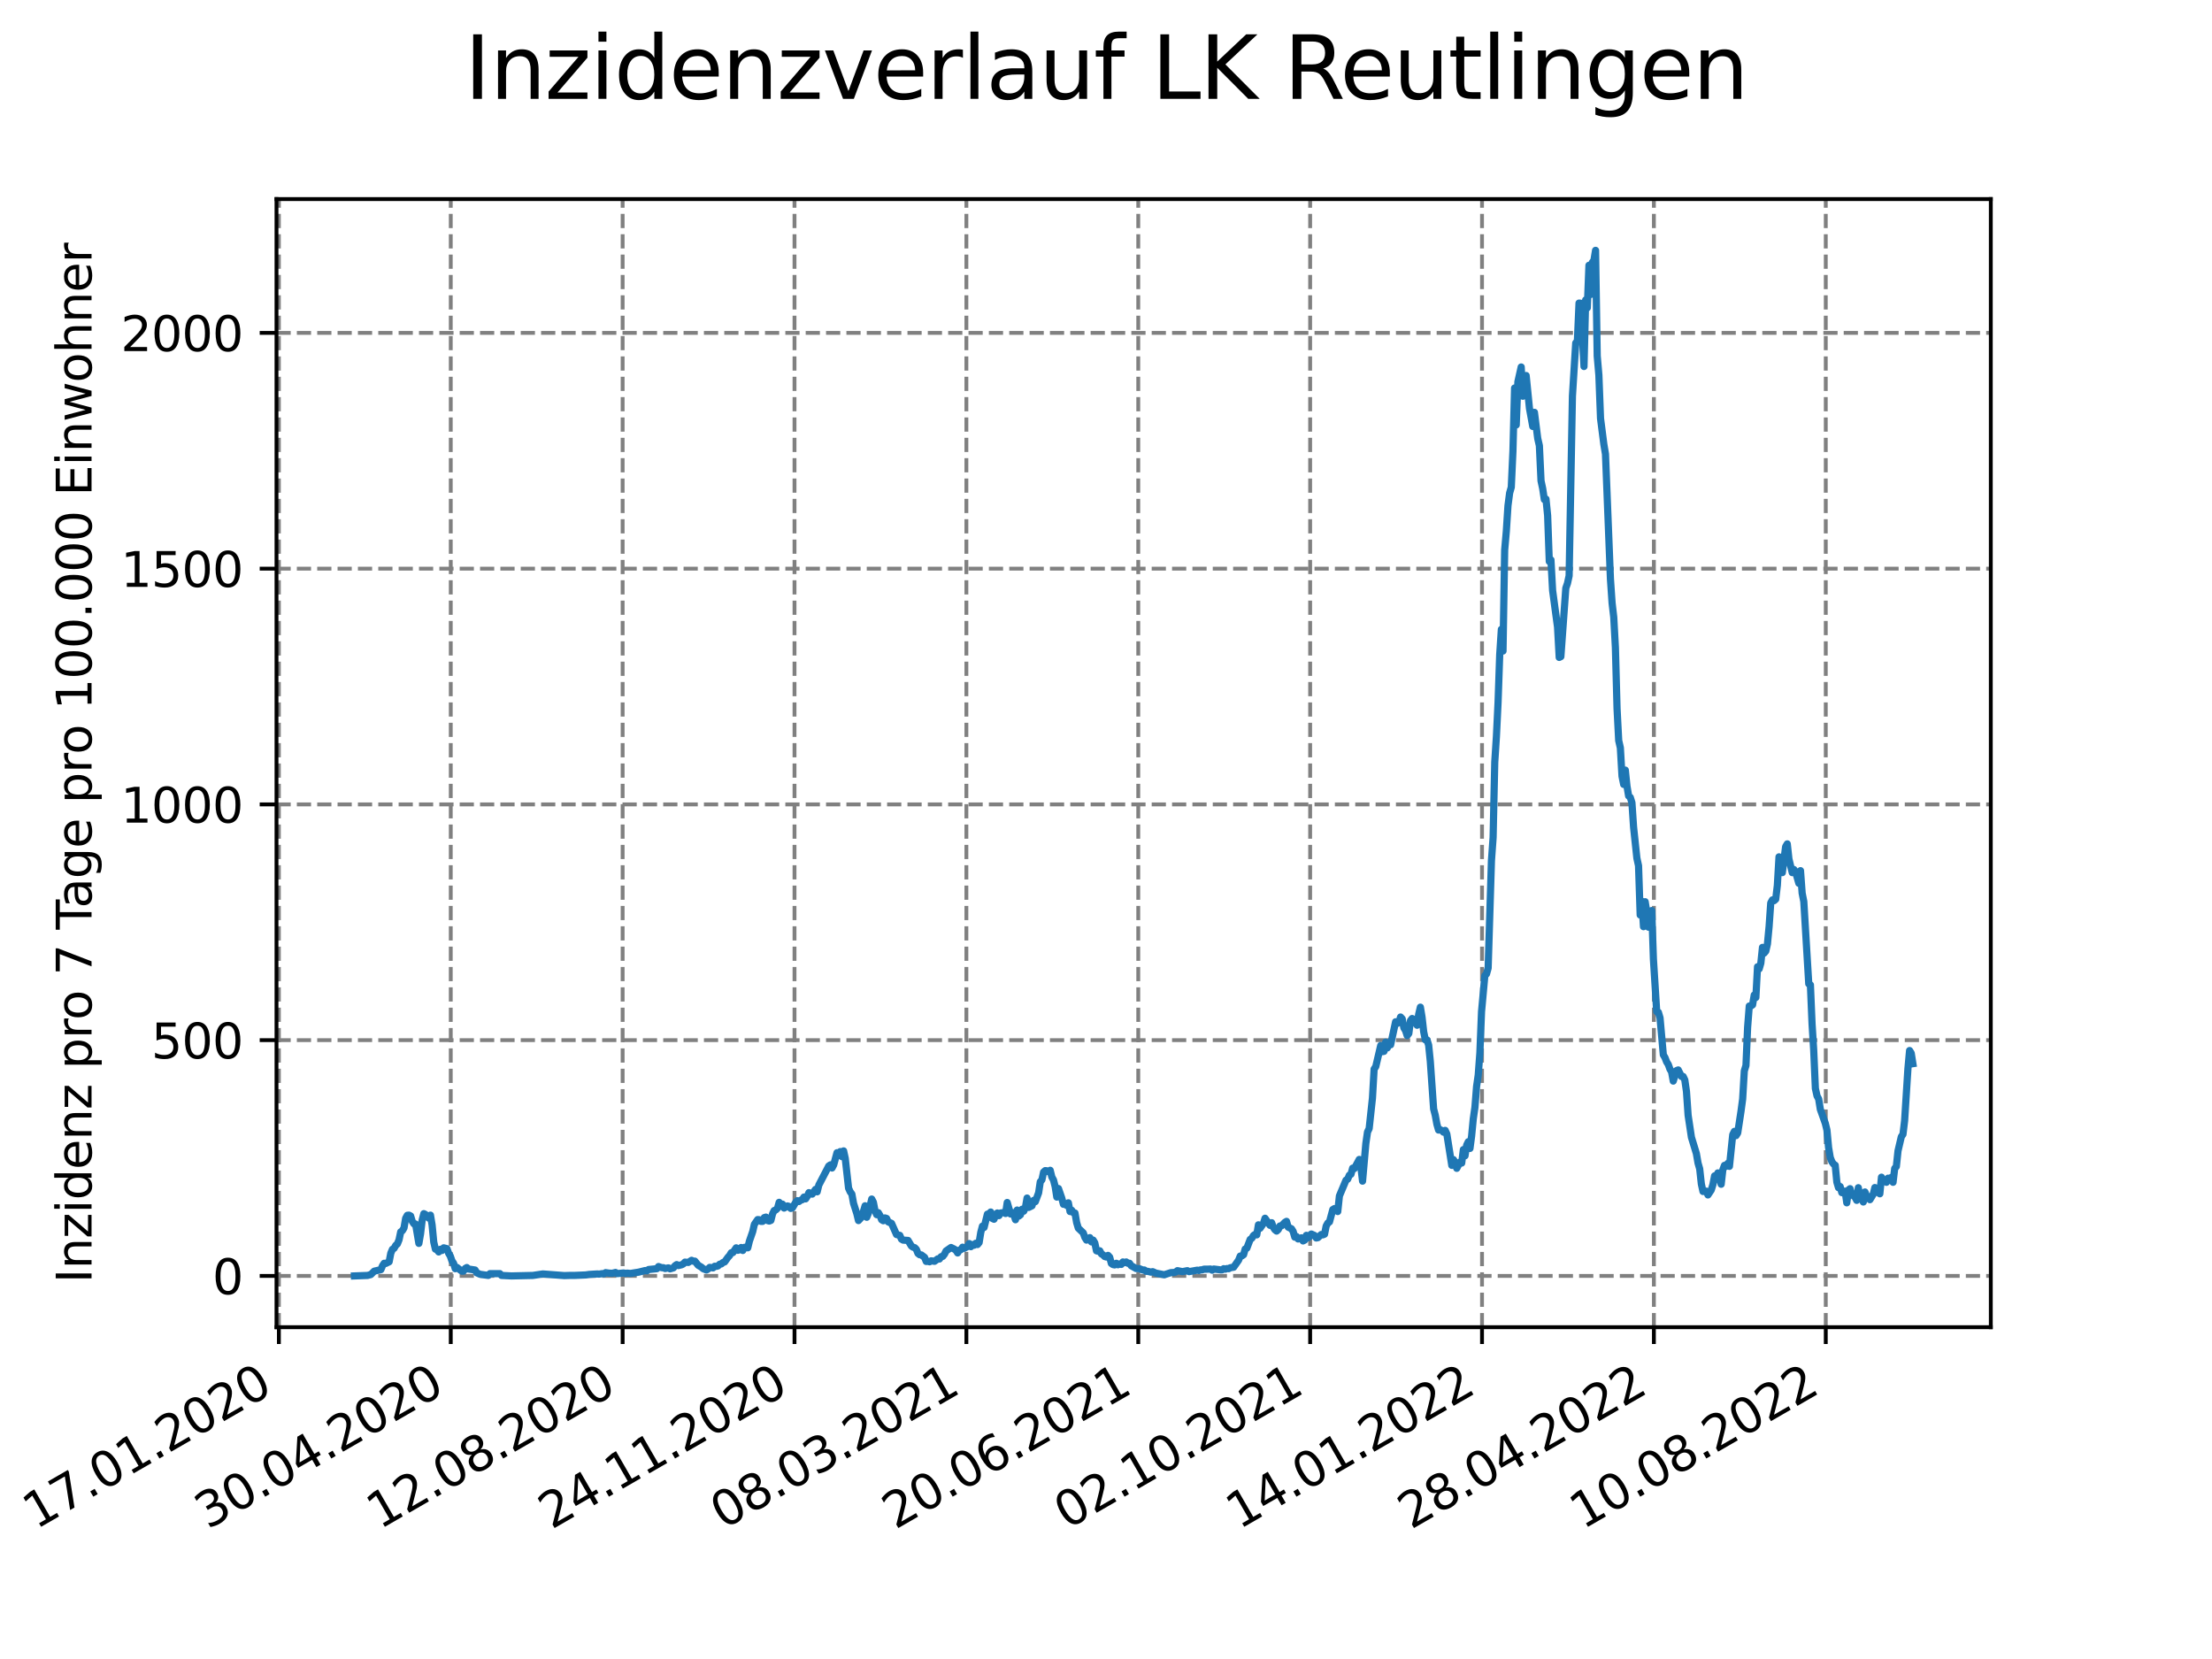 <?xml version="1.0" encoding="utf-8" standalone="no"?>
<!DOCTYPE svg PUBLIC "-//W3C//DTD SVG 1.1//EN"
  "http://www.w3.org/Graphics/SVG/1.1/DTD/svg11.dtd">
<svg xmlns:xlink="http://www.w3.org/1999/xlink" width="460.8pt" height="345.6pt" viewBox="0 0 460.8 345.6" xmlns="http://www.w3.org/2000/svg" version="1.1">
 <defs>
  <style type="text/css">*{stroke-linejoin: round; stroke-linecap: butt}</style>
 </defs>
 <g id="figure_1">
  <g id="patch_1">
   <path d="M 0 345.6 
L 460.8 345.6 
L 460.8 0 
L 0 0 
z
" style="fill: #ffffff"/>
  </g>
  <g id="axes_1">
   <g id="patch_2">
    <path d="M 57.6 276.48 
L 414.72 276.48 
L 414.72 41.472 
L 57.6 41.472 
z
" style="fill: #ffffff"/>
   </g>
   <g id="matplotlib.axis_1">
    <g id="xtick_1">
     <g id="line2d_1">
      <path d="M 58.096 276.48 
L 58.096 41.472 
" clip-path="url(#pdcfe1efdd1)" style="fill: none; stroke-dasharray: 2.96,1.28; stroke-dashoffset: 0; stroke: #808080; stroke-width: 0.8"/>
     </g>
     <g id="line2d_2">
      <defs>
       <path id="md486089ce0" d="M 0 0 
L 0 3.5 
" style="stroke: #000000; stroke-width: 0.8"/>
      </defs>
      <g>
       <use xlink:href="#md486089ce0" x="58.096" y="276.48" style="stroke: #000000; stroke-width: 0.8"/>
      </g>
     </g>
     <g id="text_1">
      <!-- 17.01.2020 -->
      <g transform="translate(7.471 318.689) rotate(-30) scale(0.1 -0.1)">
       <defs>
        <path id="DejaVuSans-31" d="M 794 531 
L 1825 531 
L 1825 4091 
L 703 3866 
L 703 4441 
L 1819 4666 
L 2450 4666 
L 2450 531 
L 3481 531 
L 3481 0 
L 794 0 
L 794 531 
z
" transform="scale(0.016)"/>
        <path id="DejaVuSans-37" d="M 525 4666 
L 3525 4666 
L 3525 4397 
L 1831 0 
L 1172 0 
L 2766 4134 
L 525 4134 
L 525 4666 
z
" transform="scale(0.016)"/>
        <path id="DejaVuSans-2e" d="M 684 794 
L 1344 794 
L 1344 0 
L 684 0 
L 684 794 
z
" transform="scale(0.016)"/>
        <path id="DejaVuSans-30" d="M 2034 4250 
Q 1547 4250 1301 3770 
Q 1056 3291 1056 2328 
Q 1056 1369 1301 889 
Q 1547 409 2034 409 
Q 2525 409 2770 889 
Q 3016 1369 3016 2328 
Q 3016 3291 2770 3770 
Q 2525 4250 2034 4250 
z
M 2034 4750 
Q 2819 4750 3233 4129 
Q 3647 3509 3647 2328 
Q 3647 1150 3233 529 
Q 2819 -91 2034 -91 
Q 1250 -91 836 529 
Q 422 1150 422 2328 
Q 422 3509 836 4129 
Q 1250 4750 2034 4750 
z
" transform="scale(0.016)"/>
        <path id="DejaVuSans-32" d="M 1228 531 
L 3431 531 
L 3431 0 
L 469 0 
L 469 531 
Q 828 903 1448 1529 
Q 2069 2156 2228 2338 
Q 2531 2678 2651 2914 
Q 2772 3150 2772 3378 
Q 2772 3750 2511 3984 
Q 2250 4219 1831 4219 
Q 1534 4219 1204 4116 
Q 875 4013 500 3803 
L 500 4441 
Q 881 4594 1212 4672 
Q 1544 4750 1819 4750 
Q 2544 4750 2975 4387 
Q 3406 4025 3406 3419 
Q 3406 3131 3298 2873 
Q 3191 2616 2906 2266 
Q 2828 2175 2409 1742 
Q 1991 1309 1228 531 
z
" transform="scale(0.016)"/>
       </defs>
       <use xlink:href="#DejaVuSans-31"/>
       <use xlink:href="#DejaVuSans-37" x="63.623"/>
       <use xlink:href="#DejaVuSans-2e" x="127.246"/>
       <use xlink:href="#DejaVuSans-30" x="159.033"/>
       <use xlink:href="#DejaVuSans-31" x="222.656"/>
       <use xlink:href="#DejaVuSans-2e" x="286.279"/>
       <use xlink:href="#DejaVuSans-32" x="318.066"/>
       <use xlink:href="#DejaVuSans-30" x="381.689"/>
       <use xlink:href="#DejaVuSans-32" x="445.312"/>
       <use xlink:href="#DejaVuSans-30" x="508.936"/>
      </g>
     </g>
    </g>
    <g id="xtick_2">
     <g id="line2d_3">
      <path d="M 93.901 276.48 
L 93.901 41.472 
" clip-path="url(#pdcfe1efdd1)" style="fill: none; stroke-dasharray: 2.96,1.28; stroke-dashoffset: 0; stroke: #808080; stroke-width: 0.8"/>
     </g>
     <g id="line2d_4">
      <g>
       <use xlink:href="#md486089ce0" x="93.901" y="276.48" style="stroke: #000000; stroke-width: 0.8"/>
      </g>
     </g>
     <g id="text_2">
      <!-- 30.04.2020 -->
      <g transform="translate(43.276 318.689) rotate(-30) scale(0.1 -0.1)">
       <defs>
        <path id="DejaVuSans-33" d="M 2597 2516 
Q 3050 2419 3304 2112 
Q 3559 1806 3559 1356 
Q 3559 666 3084 287 
Q 2609 -91 1734 -91 
Q 1441 -91 1130 -33 
Q 819 25 488 141 
L 488 750 
Q 750 597 1062 519 
Q 1375 441 1716 441 
Q 2309 441 2620 675 
Q 2931 909 2931 1356 
Q 2931 1769 2642 2001 
Q 2353 2234 1838 2234 
L 1294 2234 
L 1294 2753 
L 1863 2753 
Q 2328 2753 2575 2939 
Q 2822 3125 2822 3475 
Q 2822 3834 2567 4026 
Q 2313 4219 1838 4219 
Q 1578 4219 1281 4162 
Q 984 4106 628 3988 
L 628 4550 
Q 988 4650 1302 4700 
Q 1616 4750 1894 4750 
Q 2613 4750 3031 4423 
Q 3450 4097 3450 3541 
Q 3450 3153 3228 2886 
Q 3006 2619 2597 2516 
z
" transform="scale(0.016)"/>
        <path id="DejaVuSans-34" d="M 2419 4116 
L 825 1625 
L 2419 1625 
L 2419 4116 
z
M 2253 4666 
L 3047 4666 
L 3047 1625 
L 3713 1625 
L 3713 1100 
L 3047 1100 
L 3047 0 
L 2419 0 
L 2419 1100 
L 313 1100 
L 313 1709 
L 2253 4666 
z
" transform="scale(0.016)"/>
       </defs>
       <use xlink:href="#DejaVuSans-33"/>
       <use xlink:href="#DejaVuSans-30" x="63.623"/>
       <use xlink:href="#DejaVuSans-2e" x="127.246"/>
       <use xlink:href="#DejaVuSans-30" x="159.033"/>
       <use xlink:href="#DejaVuSans-34" x="222.656"/>
       <use xlink:href="#DejaVuSans-2e" x="286.279"/>
       <use xlink:href="#DejaVuSans-32" x="318.066"/>
       <use xlink:href="#DejaVuSans-30" x="381.689"/>
       <use xlink:href="#DejaVuSans-32" x="445.312"/>
       <use xlink:href="#DejaVuSans-30" x="508.936"/>
      </g>
     </g>
    </g>
    <g id="xtick_3">
     <g id="line2d_5">
      <path d="M 129.706 276.48 
L 129.706 41.472 
" clip-path="url(#pdcfe1efdd1)" style="fill: none; stroke-dasharray: 2.96,1.28; stroke-dashoffset: 0; stroke: #808080; stroke-width: 0.8"/>
     </g>
     <g id="line2d_6">
      <g>
       <use xlink:href="#md486089ce0" x="129.706" y="276.48" style="stroke: #000000; stroke-width: 0.8"/>
      </g>
     </g>
     <g id="text_3">
      <!-- 12.08.2020 -->
      <g transform="translate(79.081 318.689) rotate(-30) scale(0.1 -0.1)">
       <defs>
        <path id="DejaVuSans-38" d="M 2034 2216 
Q 1584 2216 1326 1975 
Q 1069 1734 1069 1313 
Q 1069 891 1326 650 
Q 1584 409 2034 409 
Q 2484 409 2743 651 
Q 3003 894 3003 1313 
Q 3003 1734 2745 1975 
Q 2488 2216 2034 2216 
z
M 1403 2484 
Q 997 2584 770 2862 
Q 544 3141 544 3541 
Q 544 4100 942 4425 
Q 1341 4750 2034 4750 
Q 2731 4750 3128 4425 
Q 3525 4100 3525 3541 
Q 3525 3141 3298 2862 
Q 3072 2584 2669 2484 
Q 3125 2378 3379 2068 
Q 3634 1759 3634 1313 
Q 3634 634 3220 271 
Q 2806 -91 2034 -91 
Q 1263 -91 848 271 
Q 434 634 434 1313 
Q 434 1759 690 2068 
Q 947 2378 1403 2484 
z
M 1172 3481 
Q 1172 3119 1398 2916 
Q 1625 2713 2034 2713 
Q 2441 2713 2670 2916 
Q 2900 3119 2900 3481 
Q 2900 3844 2670 4047 
Q 2441 4250 2034 4250 
Q 1625 4250 1398 4047 
Q 1172 3844 1172 3481 
z
" transform="scale(0.016)"/>
       </defs>
       <use xlink:href="#DejaVuSans-31"/>
       <use xlink:href="#DejaVuSans-32" x="63.623"/>
       <use xlink:href="#DejaVuSans-2e" x="127.246"/>
       <use xlink:href="#DejaVuSans-30" x="159.033"/>
       <use xlink:href="#DejaVuSans-38" x="222.656"/>
       <use xlink:href="#DejaVuSans-2e" x="286.279"/>
       <use xlink:href="#DejaVuSans-32" x="318.066"/>
       <use xlink:href="#DejaVuSans-30" x="381.689"/>
       <use xlink:href="#DejaVuSans-32" x="445.312"/>
       <use xlink:href="#DejaVuSans-30" x="508.936"/>
      </g>
     </g>
    </g>
    <g id="xtick_4">
     <g id="line2d_7">
      <path d="M 165.511 276.48 
L 165.511 41.472 
" clip-path="url(#pdcfe1efdd1)" style="fill: none; stroke-dasharray: 2.96,1.28; stroke-dashoffset: 0; stroke: #808080; stroke-width: 0.8"/>
     </g>
     <g id="line2d_8">
      <g>
       <use xlink:href="#md486089ce0" x="165.511" y="276.48" style="stroke: #000000; stroke-width: 0.8"/>
      </g>
     </g>
     <g id="text_4">
      <!-- 24.11.2020 -->
      <g transform="translate(114.886 318.689) rotate(-30) scale(0.1 -0.1)">
       <use xlink:href="#DejaVuSans-32"/>
       <use xlink:href="#DejaVuSans-34" x="63.623"/>
       <use xlink:href="#DejaVuSans-2e" x="127.246"/>
       <use xlink:href="#DejaVuSans-31" x="159.033"/>
       <use xlink:href="#DejaVuSans-31" x="222.656"/>
       <use xlink:href="#DejaVuSans-2e" x="286.279"/>
       <use xlink:href="#DejaVuSans-32" x="318.066"/>
       <use xlink:href="#DejaVuSans-30" x="381.689"/>
       <use xlink:href="#DejaVuSans-32" x="445.312"/>
       <use xlink:href="#DejaVuSans-30" x="508.936"/>
      </g>
     </g>
    </g>
    <g id="xtick_5">
     <g id="line2d_9">
      <path d="M 201.316 276.48 
L 201.316 41.472 
" clip-path="url(#pdcfe1efdd1)" style="fill: none; stroke-dasharray: 2.96,1.28; stroke-dashoffset: 0; stroke: #808080; stroke-width: 0.8"/>
     </g>
     <g id="line2d_10">
      <g>
       <use xlink:href="#md486089ce0" x="201.316" y="276.48" style="stroke: #000000; stroke-width: 0.8"/>
      </g>
     </g>
     <g id="text_5">
      <!-- 08.03.2021 -->
      <g transform="translate(150.691 318.689) rotate(-30) scale(0.1 -0.1)">
       <use xlink:href="#DejaVuSans-30"/>
       <use xlink:href="#DejaVuSans-38" x="63.623"/>
       <use xlink:href="#DejaVuSans-2e" x="127.246"/>
       <use xlink:href="#DejaVuSans-30" x="159.033"/>
       <use xlink:href="#DejaVuSans-33" x="222.656"/>
       <use xlink:href="#DejaVuSans-2e" x="286.279"/>
       <use xlink:href="#DejaVuSans-32" x="318.066"/>
       <use xlink:href="#DejaVuSans-30" x="381.689"/>
       <use xlink:href="#DejaVuSans-32" x="445.312"/>
       <use xlink:href="#DejaVuSans-31" x="508.936"/>
      </g>
     </g>
    </g>
    <g id="xtick_6">
     <g id="line2d_11">
      <path d="M 237.121 276.48 
L 237.121 41.472 
" clip-path="url(#pdcfe1efdd1)" style="fill: none; stroke-dasharray: 2.96,1.28; stroke-dashoffset: 0; stroke: #808080; stroke-width: 0.8"/>
     </g>
     <g id="line2d_12">
      <g>
       <use xlink:href="#md486089ce0" x="237.121" y="276.48" style="stroke: #000000; stroke-width: 0.8"/>
      </g>
     </g>
     <g id="text_6">
      <!-- 20.06.2021 -->
      <g transform="translate(186.496 318.689) rotate(-30) scale(0.1 -0.1)">
       <defs>
        <path id="DejaVuSans-36" d="M 2113 2584 
Q 1688 2584 1439 2293 
Q 1191 2003 1191 1497 
Q 1191 994 1439 701 
Q 1688 409 2113 409 
Q 2538 409 2786 701 
Q 3034 994 3034 1497 
Q 3034 2003 2786 2293 
Q 2538 2584 2113 2584 
z
M 3366 4563 
L 3366 3988 
Q 3128 4100 2886 4159 
Q 2644 4219 2406 4219 
Q 1781 4219 1451 3797 
Q 1122 3375 1075 2522 
Q 1259 2794 1537 2939 
Q 1816 3084 2150 3084 
Q 2853 3084 3261 2657 
Q 3669 2231 3669 1497 
Q 3669 778 3244 343 
Q 2819 -91 2113 -91 
Q 1303 -91 875 529 
Q 447 1150 447 2328 
Q 447 3434 972 4092 
Q 1497 4750 2381 4750 
Q 2619 4750 2861 4703 
Q 3103 4656 3366 4563 
z
" transform="scale(0.016)"/>
       </defs>
       <use xlink:href="#DejaVuSans-32"/>
       <use xlink:href="#DejaVuSans-30" x="63.623"/>
       <use xlink:href="#DejaVuSans-2e" x="127.246"/>
       <use xlink:href="#DejaVuSans-30" x="159.033"/>
       <use xlink:href="#DejaVuSans-36" x="222.656"/>
       <use xlink:href="#DejaVuSans-2e" x="286.279"/>
       <use xlink:href="#DejaVuSans-32" x="318.066"/>
       <use xlink:href="#DejaVuSans-30" x="381.689"/>
       <use xlink:href="#DejaVuSans-32" x="445.312"/>
       <use xlink:href="#DejaVuSans-31" x="508.936"/>
      </g>
     </g>
    </g>
    <g id="xtick_7">
     <g id="line2d_13">
      <path d="M 272.926 276.48 
L 272.926 41.472 
" clip-path="url(#pdcfe1efdd1)" style="fill: none; stroke-dasharray: 2.96,1.28; stroke-dashoffset: 0; stroke: #808080; stroke-width: 0.8"/>
     </g>
     <g id="line2d_14">
      <g>
       <use xlink:href="#md486089ce0" x="272.926" y="276.48" style="stroke: #000000; stroke-width: 0.8"/>
      </g>
     </g>
     <g id="text_7">
      <!-- 02.10.2021 -->
      <g transform="translate(222.301 318.689) rotate(-30) scale(0.1 -0.1)">
       <use xlink:href="#DejaVuSans-30"/>
       <use xlink:href="#DejaVuSans-32" x="63.623"/>
       <use xlink:href="#DejaVuSans-2e" x="127.246"/>
       <use xlink:href="#DejaVuSans-31" x="159.033"/>
       <use xlink:href="#DejaVuSans-30" x="222.656"/>
       <use xlink:href="#DejaVuSans-2e" x="286.279"/>
       <use xlink:href="#DejaVuSans-32" x="318.066"/>
       <use xlink:href="#DejaVuSans-30" x="381.689"/>
       <use xlink:href="#DejaVuSans-32" x="445.312"/>
       <use xlink:href="#DejaVuSans-31" x="508.936"/>
      </g>
     </g>
    </g>
    <g id="xtick_8">
     <g id="line2d_15">
      <path d="M 308.731 276.48 
L 308.731 41.472 
" clip-path="url(#pdcfe1efdd1)" style="fill: none; stroke-dasharray: 2.96,1.28; stroke-dashoffset: 0; stroke: #808080; stroke-width: 0.8"/>
     </g>
     <g id="line2d_16">
      <g>
       <use xlink:href="#md486089ce0" x="308.731" y="276.48" style="stroke: #000000; stroke-width: 0.8"/>
      </g>
     </g>
     <g id="text_8">
      <!-- 14.01.2022 -->
      <g transform="translate(258.106 318.689) rotate(-30) scale(0.1 -0.1)">
       <use xlink:href="#DejaVuSans-31"/>
       <use xlink:href="#DejaVuSans-34" x="63.623"/>
       <use xlink:href="#DejaVuSans-2e" x="127.246"/>
       <use xlink:href="#DejaVuSans-30" x="159.033"/>
       <use xlink:href="#DejaVuSans-31" x="222.656"/>
       <use xlink:href="#DejaVuSans-2e" x="286.279"/>
       <use xlink:href="#DejaVuSans-32" x="318.066"/>
       <use xlink:href="#DejaVuSans-30" x="381.689"/>
       <use xlink:href="#DejaVuSans-32" x="445.312"/>
       <use xlink:href="#DejaVuSans-32" x="508.936"/>
      </g>
     </g>
    </g>
    <g id="xtick_9">
     <g id="line2d_17">
      <path d="M 344.536 276.48 
L 344.536 41.472 
" clip-path="url(#pdcfe1efdd1)" style="fill: none; stroke-dasharray: 2.96,1.28; stroke-dashoffset: 0; stroke: #808080; stroke-width: 0.8"/>
     </g>
     <g id="line2d_18">
      <g>
       <use xlink:href="#md486089ce0" x="344.536" y="276.48" style="stroke: #000000; stroke-width: 0.8"/>
      </g>
     </g>
     <g id="text_9">
      <!-- 28.04.2022 -->
      <g transform="translate(293.911 318.689) rotate(-30) scale(0.1 -0.1)">
       <use xlink:href="#DejaVuSans-32"/>
       <use xlink:href="#DejaVuSans-38" x="63.623"/>
       <use xlink:href="#DejaVuSans-2e" x="127.246"/>
       <use xlink:href="#DejaVuSans-30" x="159.033"/>
       <use xlink:href="#DejaVuSans-34" x="222.656"/>
       <use xlink:href="#DejaVuSans-2e" x="286.279"/>
       <use xlink:href="#DejaVuSans-32" x="318.066"/>
       <use xlink:href="#DejaVuSans-30" x="381.689"/>
       <use xlink:href="#DejaVuSans-32" x="445.312"/>
       <use xlink:href="#DejaVuSans-32" x="508.936"/>
      </g>
     </g>
    </g>
    <g id="xtick_10">
     <g id="line2d_19">
      <path d="M 380.341 276.48 
L 380.341 41.472 
" clip-path="url(#pdcfe1efdd1)" style="fill: none; stroke-dasharray: 2.96,1.28; stroke-dashoffset: 0; stroke: #808080; stroke-width: 0.8"/>
     </g>
     <g id="line2d_20">
      <g>
       <use xlink:href="#md486089ce0" x="380.341" y="276.48" style="stroke: #000000; stroke-width: 0.8"/>
      </g>
     </g>
     <g id="text_10">
      <!-- 10.08.2022 -->
      <g transform="translate(329.716 318.689) rotate(-30) scale(0.1 -0.1)">
       <use xlink:href="#DejaVuSans-31"/>
       <use xlink:href="#DejaVuSans-30" x="63.623"/>
       <use xlink:href="#DejaVuSans-2e" x="127.246"/>
       <use xlink:href="#DejaVuSans-30" x="159.033"/>
       <use xlink:href="#DejaVuSans-38" x="222.656"/>
       <use xlink:href="#DejaVuSans-2e" x="286.279"/>
       <use xlink:href="#DejaVuSans-32" x="318.066"/>
       <use xlink:href="#DejaVuSans-30" x="381.689"/>
       <use xlink:href="#DejaVuSans-32" x="445.312"/>
       <use xlink:href="#DejaVuSans-32" x="508.936"/>
      </g>
     </g>
    </g>
   </g>
   <g id="matplotlib.axis_2">
    <g id="ytick_1">
     <g id="line2d_21">
      <path d="M 57.6 265.798 
L 414.72 265.798 
" clip-path="url(#pdcfe1efdd1)" style="fill: none; stroke-dasharray: 2.96,1.28; stroke-dashoffset: 0; stroke: #808080; stroke-width: 0.8"/>
     </g>
     <g id="line2d_22">
      <defs>
       <path id="mfeff2b5c27" d="M 0 0 
L -3.5 0 
" style="stroke: #000000; stroke-width: 0.8"/>
      </defs>
      <g>
       <use xlink:href="#mfeff2b5c27" x="57.6" y="265.798" style="stroke: #000000; stroke-width: 0.8"/>
      </g>
     </g>
     <g id="text_11">
      <!-- 0 -->
      <g transform="translate(44.237 269.597) scale(0.1 -0.1)">
       <use xlink:href="#DejaVuSans-30"/>
      </g>
     </g>
    </g>
    <g id="ytick_2">
     <g id="line2d_23">
      <path d="M 57.6 216.684 
L 414.72 216.684 
" clip-path="url(#pdcfe1efdd1)" style="fill: none; stroke-dasharray: 2.96,1.28; stroke-dashoffset: 0; stroke: #808080; stroke-width: 0.8"/>
     </g>
     <g id="line2d_24">
      <g>
       <use xlink:href="#mfeff2b5c27" x="57.6" y="216.684" style="stroke: #000000; stroke-width: 0.8"/>
      </g>
     </g>
     <g id="text_12">
      <!-- 500 -->
      <g transform="translate(31.512 220.484) scale(0.1 -0.1)">
       <defs>
        <path id="DejaVuSans-35" d="M 691 4666 
L 3169 4666 
L 3169 4134 
L 1269 4134 
L 1269 2991 
Q 1406 3038 1543 3061 
Q 1681 3084 1819 3084 
Q 2600 3084 3056 2656 
Q 3513 2228 3513 1497 
Q 3513 744 3044 326 
Q 2575 -91 1722 -91 
Q 1428 -91 1123 -41 
Q 819 9 494 109 
L 494 744 
Q 775 591 1075 516 
Q 1375 441 1709 441 
Q 2250 441 2565 725 
Q 2881 1009 2881 1497 
Q 2881 1984 2565 2268 
Q 2250 2553 1709 2553 
Q 1456 2553 1204 2497 
Q 953 2441 691 2322 
L 691 4666 
z
" transform="scale(0.016)"/>
       </defs>
       <use xlink:href="#DejaVuSans-35"/>
       <use xlink:href="#DejaVuSans-30" x="63.623"/>
       <use xlink:href="#DejaVuSans-30" x="127.246"/>
      </g>
     </g>
    </g>
    <g id="ytick_3">
     <g id="line2d_25">
      <path d="M 57.6 167.571 
L 414.72 167.571 
" clip-path="url(#pdcfe1efdd1)" style="fill: none; stroke-dasharray: 2.96,1.28; stroke-dashoffset: 0; stroke: #808080; stroke-width: 0.8"/>
     </g>
     <g id="line2d_26">
      <g>
       <use xlink:href="#mfeff2b5c27" x="57.6" y="167.571" style="stroke: #000000; stroke-width: 0.8"/>
      </g>
     </g>
     <g id="text_13">
      <!-- 1000 -->
      <g transform="translate(25.15 171.37) scale(0.1 -0.1)">
       <use xlink:href="#DejaVuSans-31"/>
       <use xlink:href="#DejaVuSans-30" x="63.623"/>
       <use xlink:href="#DejaVuSans-30" x="127.246"/>
       <use xlink:href="#DejaVuSans-30" x="190.869"/>
      </g>
     </g>
    </g>
    <g id="ytick_4">
     <g id="line2d_27">
      <path d="M 57.6 118.458 
L 414.72 118.458 
" clip-path="url(#pdcfe1efdd1)" style="fill: none; stroke-dasharray: 2.96,1.28; stroke-dashoffset: 0; stroke: #808080; stroke-width: 0.8"/>
     </g>
     <g id="line2d_28">
      <g>
       <use xlink:href="#mfeff2b5c27" x="57.6" y="118.458" style="stroke: #000000; stroke-width: 0.8"/>
      </g>
     </g>
     <g id="text_14">
      <!-- 1500 -->
      <g transform="translate(25.15 122.257) scale(0.1 -0.1)">
       <use xlink:href="#DejaVuSans-31"/>
       <use xlink:href="#DejaVuSans-35" x="63.623"/>
       <use xlink:href="#DejaVuSans-30" x="127.246"/>
       <use xlink:href="#DejaVuSans-30" x="190.869"/>
      </g>
     </g>
    </g>
    <g id="ytick_5">
     <g id="line2d_29">
      <path d="M 57.6 69.344 
L 414.72 69.344 
" clip-path="url(#pdcfe1efdd1)" style="fill: none; stroke-dasharray: 2.96,1.28; stroke-dashoffset: 0; stroke: #808080; stroke-width: 0.8"/>
     </g>
     <g id="line2d_30">
      <g>
       <use xlink:href="#mfeff2b5c27" x="57.6" y="69.344" style="stroke: #000000; stroke-width: 0.8"/>
      </g>
     </g>
     <g id="text_15">
      <!-- 2000 -->
      <g transform="translate(25.15 73.143) scale(0.1 -0.1)">
       <use xlink:href="#DejaVuSans-32"/>
       <use xlink:href="#DejaVuSans-30" x="63.623"/>
       <use xlink:href="#DejaVuSans-30" x="127.246"/>
       <use xlink:href="#DejaVuSans-30" x="190.869"/>
      </g>
     </g>
    </g>
    <g id="text_16">
     <!-- Inzidenz pro 7 Tage pro 100.000 Einwohner -->
     <g transform="translate(19.07 267.301) rotate(-90) scale(0.1 -0.1)">
      <defs>
       <path id="DejaVuSans-49" d="M 628 4666 
L 1259 4666 
L 1259 0 
L 628 0 
L 628 4666 
z
" transform="scale(0.016)"/>
       <path id="DejaVuSans-6e" d="M 3513 2113 
L 3513 0 
L 2938 0 
L 2938 2094 
Q 2938 2591 2744 2837 
Q 2550 3084 2163 3084 
Q 1697 3084 1428 2787 
Q 1159 2491 1159 1978 
L 1159 0 
L 581 0 
L 581 3500 
L 1159 3500 
L 1159 2956 
Q 1366 3272 1645 3428 
Q 1925 3584 2291 3584 
Q 2894 3584 3203 3211 
Q 3513 2838 3513 2113 
z
" transform="scale(0.016)"/>
       <path id="DejaVuSans-7a" d="M 353 3500 
L 3084 3500 
L 3084 2975 
L 922 459 
L 3084 459 
L 3084 0 
L 275 0 
L 275 525 
L 2438 3041 
L 353 3041 
L 353 3500 
z
" transform="scale(0.016)"/>
       <path id="DejaVuSans-69" d="M 603 3500 
L 1178 3500 
L 1178 0 
L 603 0 
L 603 3500 
z
M 603 4863 
L 1178 4863 
L 1178 4134 
L 603 4134 
L 603 4863 
z
" transform="scale(0.016)"/>
       <path id="DejaVuSans-64" d="M 2906 2969 
L 2906 4863 
L 3481 4863 
L 3481 0 
L 2906 0 
L 2906 525 
Q 2725 213 2448 61 
Q 2172 -91 1784 -91 
Q 1150 -91 751 415 
Q 353 922 353 1747 
Q 353 2572 751 3078 
Q 1150 3584 1784 3584 
Q 2172 3584 2448 3432 
Q 2725 3281 2906 2969 
z
M 947 1747 
Q 947 1113 1208 752 
Q 1469 391 1925 391 
Q 2381 391 2643 752 
Q 2906 1113 2906 1747 
Q 2906 2381 2643 2742 
Q 2381 3103 1925 3103 
Q 1469 3103 1208 2742 
Q 947 2381 947 1747 
z
" transform="scale(0.016)"/>
       <path id="DejaVuSans-65" d="M 3597 1894 
L 3597 1613 
L 953 1613 
Q 991 1019 1311 708 
Q 1631 397 2203 397 
Q 2534 397 2845 478 
Q 3156 559 3463 722 
L 3463 178 
Q 3153 47 2828 -22 
Q 2503 -91 2169 -91 
Q 1331 -91 842 396 
Q 353 884 353 1716 
Q 353 2575 817 3079 
Q 1281 3584 2069 3584 
Q 2775 3584 3186 3129 
Q 3597 2675 3597 1894 
z
M 3022 2063 
Q 3016 2534 2758 2815 
Q 2500 3097 2075 3097 
Q 1594 3097 1305 2825 
Q 1016 2553 972 2059 
L 3022 2063 
z
" transform="scale(0.016)"/>
       <path id="DejaVuSans-20" transform="scale(0.016)"/>
       <path id="DejaVuSans-70" d="M 1159 525 
L 1159 -1331 
L 581 -1331 
L 581 3500 
L 1159 3500 
L 1159 2969 
Q 1341 3281 1617 3432 
Q 1894 3584 2278 3584 
Q 2916 3584 3314 3078 
Q 3713 2572 3713 1747 
Q 3713 922 3314 415 
Q 2916 -91 2278 -91 
Q 1894 -91 1617 61 
Q 1341 213 1159 525 
z
M 3116 1747 
Q 3116 2381 2855 2742 
Q 2594 3103 2138 3103 
Q 1681 3103 1420 2742 
Q 1159 2381 1159 1747 
Q 1159 1113 1420 752 
Q 1681 391 2138 391 
Q 2594 391 2855 752 
Q 3116 1113 3116 1747 
z
" transform="scale(0.016)"/>
       <path id="DejaVuSans-72" d="M 2631 2963 
Q 2534 3019 2420 3045 
Q 2306 3072 2169 3072 
Q 1681 3072 1420 2755 
Q 1159 2438 1159 1844 
L 1159 0 
L 581 0 
L 581 3500 
L 1159 3500 
L 1159 2956 
Q 1341 3275 1631 3429 
Q 1922 3584 2338 3584 
Q 2397 3584 2469 3576 
Q 2541 3569 2628 3553 
L 2631 2963 
z
" transform="scale(0.016)"/>
       <path id="DejaVuSans-6f" d="M 1959 3097 
Q 1497 3097 1228 2736 
Q 959 2375 959 1747 
Q 959 1119 1226 758 
Q 1494 397 1959 397 
Q 2419 397 2687 759 
Q 2956 1122 2956 1747 
Q 2956 2369 2687 2733 
Q 2419 3097 1959 3097 
z
M 1959 3584 
Q 2709 3584 3137 3096 
Q 3566 2609 3566 1747 
Q 3566 888 3137 398 
Q 2709 -91 1959 -91 
Q 1206 -91 779 398 
Q 353 888 353 1747 
Q 353 2609 779 3096 
Q 1206 3584 1959 3584 
z
" transform="scale(0.016)"/>
       <path id="DejaVuSans-54" d="M -19 4666 
L 3928 4666 
L 3928 4134 
L 2272 4134 
L 2272 0 
L 1638 0 
L 1638 4134 
L -19 4134 
L -19 4666 
z
" transform="scale(0.016)"/>
       <path id="DejaVuSans-61" d="M 2194 1759 
Q 1497 1759 1228 1600 
Q 959 1441 959 1056 
Q 959 750 1161 570 
Q 1363 391 1709 391 
Q 2188 391 2477 730 
Q 2766 1069 2766 1631 
L 2766 1759 
L 2194 1759 
z
M 3341 1997 
L 3341 0 
L 2766 0 
L 2766 531 
Q 2569 213 2275 61 
Q 1981 -91 1556 -91 
Q 1019 -91 701 211 
Q 384 513 384 1019 
Q 384 1609 779 1909 
Q 1175 2209 1959 2209 
L 2766 2209 
L 2766 2266 
Q 2766 2663 2505 2880 
Q 2244 3097 1772 3097 
Q 1472 3097 1187 3025 
Q 903 2953 641 2809 
L 641 3341 
Q 956 3463 1253 3523 
Q 1550 3584 1831 3584 
Q 2591 3584 2966 3190 
Q 3341 2797 3341 1997 
z
" transform="scale(0.016)"/>
       <path id="DejaVuSans-67" d="M 2906 1791 
Q 2906 2416 2648 2759 
Q 2391 3103 1925 3103 
Q 1463 3103 1205 2759 
Q 947 2416 947 1791 
Q 947 1169 1205 825 
Q 1463 481 1925 481 
Q 2391 481 2648 825 
Q 2906 1169 2906 1791 
z
M 3481 434 
Q 3481 -459 3084 -895 
Q 2688 -1331 1869 -1331 
Q 1566 -1331 1297 -1286 
Q 1028 -1241 775 -1147 
L 775 -588 
Q 1028 -725 1275 -790 
Q 1522 -856 1778 -856 
Q 2344 -856 2625 -561 
Q 2906 -266 2906 331 
L 2906 616 
Q 2728 306 2450 153 
Q 2172 0 1784 0 
Q 1141 0 747 490 
Q 353 981 353 1791 
Q 353 2603 747 3093 
Q 1141 3584 1784 3584 
Q 2172 3584 2450 3431 
Q 2728 3278 2906 2969 
L 2906 3500 
L 3481 3500 
L 3481 434 
z
" transform="scale(0.016)"/>
       <path id="DejaVuSans-45" d="M 628 4666 
L 3578 4666 
L 3578 4134 
L 1259 4134 
L 1259 2753 
L 3481 2753 
L 3481 2222 
L 1259 2222 
L 1259 531 
L 3634 531 
L 3634 0 
L 628 0 
L 628 4666 
z
" transform="scale(0.016)"/>
       <path id="DejaVuSans-77" d="M 269 3500 
L 844 3500 
L 1563 769 
L 2278 3500 
L 2956 3500 
L 3675 769 
L 4391 3500 
L 4966 3500 
L 4050 0 
L 3372 0 
L 2619 2869 
L 1863 0 
L 1184 0 
L 269 3500 
z
" transform="scale(0.016)"/>
       <path id="DejaVuSans-68" d="M 3513 2113 
L 3513 0 
L 2938 0 
L 2938 2094 
Q 2938 2591 2744 2837 
Q 2550 3084 2163 3084 
Q 1697 3084 1428 2787 
Q 1159 2491 1159 1978 
L 1159 0 
L 581 0 
L 581 4863 
L 1159 4863 
L 1159 2956 
Q 1366 3272 1645 3428 
Q 1925 3584 2291 3584 
Q 2894 3584 3203 3211 
Q 3513 2838 3513 2113 
z
" transform="scale(0.016)"/>
      </defs>
      <use xlink:href="#DejaVuSans-49"/>
      <use xlink:href="#DejaVuSans-6e" x="29.492"/>
      <use xlink:href="#DejaVuSans-7a" x="92.871"/>
      <use xlink:href="#DejaVuSans-69" x="145.361"/>
      <use xlink:href="#DejaVuSans-64" x="173.145"/>
      <use xlink:href="#DejaVuSans-65" x="236.621"/>
      <use xlink:href="#DejaVuSans-6e" x="298.145"/>
      <use xlink:href="#DejaVuSans-7a" x="361.523"/>
      <use xlink:href="#DejaVuSans-20" x="414.014"/>
      <use xlink:href="#DejaVuSans-70" x="445.801"/>
      <use xlink:href="#DejaVuSans-72" x="509.277"/>
      <use xlink:href="#DejaVuSans-6f" x="548.141"/>
      <use xlink:href="#DejaVuSans-20" x="609.322"/>
      <use xlink:href="#DejaVuSans-37" x="641.109"/>
      <use xlink:href="#DejaVuSans-20" x="704.732"/>
      <use xlink:href="#DejaVuSans-54" x="736.52"/>
      <use xlink:href="#DejaVuSans-61" x="781.104"/>
      <use xlink:href="#DejaVuSans-67" x="842.383"/>
      <use xlink:href="#DejaVuSans-65" x="905.859"/>
      <use xlink:href="#DejaVuSans-20" x="967.383"/>
      <use xlink:href="#DejaVuSans-70" x="999.17"/>
      <use xlink:href="#DejaVuSans-72" x="1062.646"/>
      <use xlink:href="#DejaVuSans-6f" x="1101.51"/>
      <use xlink:href="#DejaVuSans-20" x="1162.691"/>
      <use xlink:href="#DejaVuSans-31" x="1194.479"/>
      <use xlink:href="#DejaVuSans-30" x="1258.102"/>
      <use xlink:href="#DejaVuSans-30" x="1321.725"/>
      <use xlink:href="#DejaVuSans-2e" x="1385.348"/>
      <use xlink:href="#DejaVuSans-30" x="1417.135"/>
      <use xlink:href="#DejaVuSans-30" x="1480.758"/>
      <use xlink:href="#DejaVuSans-30" x="1544.381"/>
      <use xlink:href="#DejaVuSans-20" x="1608.004"/>
      <use xlink:href="#DejaVuSans-45" x="1639.791"/>
      <use xlink:href="#DejaVuSans-69" x="1702.975"/>
      <use xlink:href="#DejaVuSans-6e" x="1730.758"/>
      <use xlink:href="#DejaVuSans-77" x="1794.137"/>
      <use xlink:href="#DejaVuSans-6f" x="1875.924"/>
      <use xlink:href="#DejaVuSans-68" x="1937.105"/>
      <use xlink:href="#DejaVuSans-6e" x="2000.484"/>
      <use xlink:href="#DejaVuSans-65" x="2063.863"/>
      <use xlink:href="#DejaVuSans-72" x="2125.387"/>
     </g>
    </g>
   </g>
   <g id="line2d_31">
    <path d="M 73.833 265.798 
L 76.587 265.695 
L 77.276 265.49 
L 77.964 264.805 
L 79.341 264.497 
L 79.685 263.676 
L 80.03 263.163 
L 80.374 263.197 
L 81.063 262.855 
L 81.407 261.075 
L 81.751 260.254 
L 82.095 260.049 
L 82.44 259.433 
L 82.784 259.125 
L 83.128 258.269 
L 83.473 256.627 
L 83.817 256.387 
L 84.161 255.805 
L 84.505 253.786 
L 84.85 253.17 
L 85.194 253.136 
L 85.538 253.307 
L 85.882 254.436 
L 86.227 254.95 
L 86.571 254.984 
L 87.26 259.022 
L 87.604 257.037 
L 87.948 254.163 
L 88.292 252.828 
L 88.637 252.999 
L 89.325 253.752 
L 89.67 253.136 
L 90.014 255.189 
L 90.358 258.748 
L 90.702 260.22 
L 91.047 260.357 
L 91.391 260.802 
L 91.735 260.254 
L 92.079 260.494 
L 92.424 259.946 
L 93.112 260.117 
L 93.457 261.075 
L 93.801 261.657 
L 94.145 262.649 
L 94.489 263.163 
L 94.834 264.292 
L 95.178 264.018 
L 95.867 264.566 
L 96.211 264.805 
L 96.555 264.805 
L 96.899 264.258 
L 97.244 264.053 
L 97.588 264.361 
L 98.276 264.463 
L 98.965 264.566 
L 99.309 265.148 
L 99.998 265.456 
L 101.719 265.695 
L 102.064 265.319 
L 104.129 265.319 
L 104.474 265.695 
L 106.539 265.798 
L 111.015 265.695 
L 113.08 265.387 
L 117.556 265.729 
L 118.589 265.695 
L 119.622 265.695 
L 122.032 265.592 
L 122.72 265.49 
L 124.442 265.387 
L 124.786 265.421 
L 125.474 265.319 
L 125.819 265.353 
L 126.163 265.113 
L 126.852 265.216 
L 127.54 265.25 
L 128.229 265.079 
L 128.573 265.319 
L 129.95 265.182 
L 130.294 265.284 
L 130.639 265.216 
L 131.327 265.284 
L 133.049 265.011 
L 134.426 264.669 
L 134.77 264.737 
L 135.114 264.463 
L 136.836 264.292 
L 137.18 263.847 
L 137.869 264.087 
L 138.213 264.087 
L 138.557 264.258 
L 139.246 264.121 
L 139.59 264.326 
L 140.278 264.121 
L 140.623 263.676 
L 140.967 263.437 
L 141.311 263.642 
L 142 263.471 
L 142.344 263.3 
L 142.688 262.923 
L 143.377 262.992 
L 144.066 262.547 
L 144.41 262.718 
L 144.754 262.718 
L 145.443 263.573 
L 146.131 263.984 
L 146.475 264.292 
L 147.164 264.566 
L 147.508 264.361 
L 147.853 264.018 
L 148.541 264.121 
L 148.885 263.779 
L 149.23 263.813 
L 149.574 263.71 
L 149.918 263.368 
L 150.263 263.3 
L 150.607 262.992 
L 150.951 262.889 
L 151.64 261.931 
L 151.984 261.554 
L 152.328 260.973 
L 152.672 260.938 
L 153.361 259.946 
L 153.705 260.459 
L 154.05 260.357 
L 154.394 259.878 
L 154.738 260.494 
L 155.082 259.843 
L 155.427 259.809 
L 155.771 259.946 
L 156.115 258.543 
L 156.804 256.558 
L 157.148 255.052 
L 157.837 254.06 
L 158.181 254.094 
L 158.525 254.436 
L 158.869 254.436 
L 159.214 253.649 
L 159.558 253.547 
L 159.902 254.265 
L 160.247 254.368 
L 160.591 254.231 
L 160.935 252.862 
L 161.279 252.178 
L 161.624 252.041 
L 161.968 251.699 
L 162.312 250.467 
L 162.657 251.083 
L 163.001 250.843 
L 163.345 251.664 
L 164.034 251.22 
L 164.378 251.322 
L 164.722 251.733 
L 165.067 251.63 
L 165.755 250.467 
L 166.099 250.124 
L 166.444 250.296 
L 166.788 250.022 
L 167.132 249.919 
L 167.476 249.372 
L 167.821 249.748 
L 168.165 249.235 
L 168.509 248.448 
L 168.854 248.721 
L 169.198 248.756 
L 169.886 247.763 
L 170.231 248.277 
L 170.575 246.873 
L 172.641 242.904 
L 172.985 242.664 
L 173.329 243.314 
L 173.673 242.664 
L 174.362 240.132 
L 174.706 240.714 
L 175.051 239.892 
L 175.395 240.953 
L 175.739 239.755 
L 176.083 241.33 
L 176.772 247.524 
L 177.116 248.277 
L 177.461 248.756 
L 177.805 250.672 
L 178.493 252.828 
L 178.838 254.265 
L 179.526 253.512 
L 180.215 251.185 
L 180.559 253.581 
L 180.903 252.725 
L 181.592 249.782 
L 181.936 250.432 
L 182.28 252.212 
L 182.625 253.033 
L 182.969 252.623 
L 183.313 253.204 
L 183.658 254.094 
L 184.002 254.299 
L 184.346 253.718 
L 184.69 253.82 
L 185.035 254.539 
L 185.723 254.847 
L 186.756 257.174 
L 187.445 257.345 
L 187.789 258.132 
L 188.133 258.338 
L 189.166 258.406 
L 189.855 259.57 
L 190.199 259.809 
L 190.543 259.912 
L 190.887 260.254 
L 191.232 261.109 
L 191.576 261.383 
L 191.92 261.417 
L 192.609 261.931 
L 192.953 262.786 
L 193.297 262.752 
L 193.642 262.855 
L 193.986 262.649 
L 194.674 262.752 
L 195.363 262.239 
L 195.707 262.273 
L 196.052 261.794 
L 196.396 261.725 
L 196.74 261.281 
L 197.084 260.596 
L 198.117 259.878 
L 198.806 260.22 
L 199.15 260.459 
L 199.494 261.007 
L 199.839 260.425 
L 200.183 260.322 
L 200.527 259.809 
L 200.871 260.049 
L 201.56 259.672 
L 201.904 259.056 
L 202.249 259.706 
L 202.593 259.262 
L 202.937 259.398 
L 203.281 258.988 
L 203.626 259.262 
L 203.97 258.851 
L 204.314 256.729 
L 204.659 255.429 
L 205.003 255.703 
L 205.691 252.931 
L 206.036 252.862 
L 206.38 252.486 
L 206.724 253.82 
L 207.068 253.991 
L 207.413 253.102 
L 207.757 252.691 
L 208.101 253.239 
L 208.446 252.691 
L 209.134 252.588 
L 209.478 252.794 
L 209.823 250.501 
L 210.511 252.896 
L 210.856 252.588 
L 211.2 253.033 
L 211.544 254.094 
L 211.888 252.075 
L 212.233 253.341 
L 212.577 253.067 
L 212.921 251.904 
L 213.265 252.315 
L 213.61 251.562 
L 213.954 249.577 
L 214.298 251.528 
L 214.987 251.185 
L 215.331 250.056 
L 215.675 250.33 
L 216.364 248.482 
L 216.708 246.189 
L 217.053 245.778 
L 217.397 244.17 
L 217.741 243.862 
L 218.085 243.896 
L 218.43 244.102 
L 218.774 243.794 
L 219.118 245.197 
L 219.462 245.813 
L 219.807 247.181 
L 220.151 249.372 
L 220.495 247.592 
L 221.184 249.577 
L 221.528 250.877 
L 221.872 250.877 
L 222.217 251.117 
L 222.561 250.569 
L 222.905 252.383 
L 223.25 252.109 
L 223.594 252.623 
L 223.938 252.691 
L 224.282 254.676 
L 224.627 255.839 
L 225.66 256.832 
L 226.004 257.79 
L 226.348 258.338 
L 227.037 257.824 
L 227.381 258.714 
L 227.725 258.338 
L 228.069 258.919 
L 228.414 260.562 
L 228.758 260.665 
L 229.102 260.562 
L 229.447 261.212 
L 229.791 261.417 
L 230.135 261.76 
L 230.479 261.862 
L 230.824 261.52 
L 231.168 261.897 
L 231.512 263.197 
L 231.857 263.437 
L 232.201 263.505 
L 232.545 263.163 
L 232.889 263.471 
L 233.234 263.3 
L 233.578 263.402 
L 233.922 262.889 
L 234.266 263.026 
L 234.611 262.889 
L 234.955 263.163 
L 235.299 263.163 
L 235.644 263.676 
L 236.332 264.053 
L 236.676 264.258 
L 237.365 264.292 
L 238.054 264.566 
L 238.398 264.566 
L 238.742 264.84 
L 239.086 264.84 
L 239.775 265.011 
L 240.119 264.908 
L 240.808 265.216 
L 242.529 265.558 
L 243.906 265.113 
L 244.595 265.079 
L 244.939 264.977 
L 245.283 264.703 
L 246.316 264.908 
L 247.349 264.703 
L 247.693 264.908 
L 249.415 264.6 
L 249.759 264.669 
L 250.103 264.532 
L 250.448 264.532 
L 250.792 264.395 
L 251.48 264.395 
L 252.169 264.361 
L 252.513 264.6 
L 252.858 264.361 
L 254.235 264.532 
L 254.579 264.532 
L 254.923 264.292 
L 255.267 264.395 
L 255.612 264.258 
L 255.956 264.292 
L 256.3 264.087 
L 256.989 263.984 
L 258.022 262.513 
L 258.366 261.657 
L 258.71 261.623 
L 259.055 261.383 
L 259.399 260.186 
L 259.743 260.014 
L 260.432 258.201 
L 260.776 257.961 
L 261.12 257.379 
L 261.464 257.14 
L 261.809 257.242 
L 262.153 255.155 
L 262.497 255.874 
L 263.186 254.881 
L 263.53 253.786 
L 264.563 255.258 
L 264.907 254.71 
L 265.252 255.668 
L 265.596 256.182 
L 265.94 256.455 
L 266.284 256.147 
L 266.629 255.395 
L 266.973 255.36 
L 267.661 254.642 
L 268.006 254.436 
L 268.35 255.634 
L 269.039 255.976 
L 269.383 256.524 
L 269.727 257.722 
L 270.071 257.585 
L 270.416 258.098 
L 271.104 257.858 
L 271.449 258.509 
L 271.793 258.338 
L 272.137 257.345 
L 272.481 257.858 
L 272.826 257.585 
L 273.17 257.071 
L 273.858 257.379 
L 274.203 257.893 
L 274.547 257.824 
L 275.236 257.174 
L 275.58 257.242 
L 275.924 257.106 
L 276.268 255.395 
L 276.613 254.779 
L 276.957 254.539 
L 277.646 251.972 
L 277.99 251.767 
L 278.334 251.836 
L 278.678 252.383 
L 279.023 249.132 
L 280.4 245.847 
L 280.744 245.641 
L 281.088 244.82 
L 281.433 244.615 
L 281.777 243.349 
L 282.121 243.451 
L 283.154 241.535 
L 283.498 243.143 
L 283.843 246.052 
L 284.531 238.215 
L 284.875 235.82 
L 285.22 235.101 
L 285.908 228.736 
L 286.253 222.713 
L 286.597 222.2 
L 287.63 217.785 
L 287.974 219.086 
L 288.318 219.017 
L 288.662 217.101 
L 289.007 218.299 
L 289.351 217.34 
L 289.695 217.648 
L 290.728 212.857 
L 291.072 213.2 
L 291.417 212.96 
L 291.761 211.865 
L 292.105 212.241 
L 292.45 214.124 
L 292.794 214.671 
L 293.138 215.732 
L 293.482 215.287 
L 293.827 212.618 
L 294.171 212.173 
L 294.515 212.378 
L 295.204 213.576 
L 295.548 211.249 
L 295.892 209.812 
L 296.237 211.899 
L 296.581 214.945 
L 296.925 216.622 
L 297.269 216.622 
L 297.614 217.717 
L 297.958 221.105 
L 298.647 230.995 
L 298.991 232.329 
L 299.335 234.212 
L 299.679 235.409 
L 300.024 235.341 
L 300.368 235.512 
L 300.712 235.854 
L 301.056 235.478 
L 301.401 236.231 
L 302.434 242.767 
L 302.778 241.569 
L 303.122 242.082 
L 303.466 243.383 
L 304.155 242.082 
L 304.499 242.288 
L 304.844 239.482 
L 305.188 240.782 
L 305.532 238.558 
L 305.876 237.839 
L 306.221 239.242 
L 306.565 236.641 
L 306.909 233.082 
L 307.253 230.687 
L 307.598 226.341 
L 307.942 223.945 
L 308.286 219.325 
L 308.631 210.736 
L 309.319 203.241 
L 309.663 202.899 
L 310.008 201.667 
L 310.696 179.286 
L 311.041 174.461 
L 311.385 158.788 
L 311.729 153.449 
L 312.073 146.331 
L 312.418 136.339 
L 312.762 131.103 
L 313.106 135.62 
L 313.451 114.574 
L 313.795 110.673 
L 314.139 105.334 
L 314.483 102.699 
L 314.828 101.501 
L 315.172 93.973 
L 315.516 80.832 
L 315.86 88.531 
L 316.205 79.531 
L 316.893 76.451 
L 317.238 82.543 
L 317.582 81.619 
L 317.926 78.231 
L 318.615 85.075 
L 319.303 88.839 
L 319.648 85.896 
L 320.336 91.338 
L 320.68 92.843 
L 321.025 100.167 
L 321.369 101.775 
L 321.713 104.068 
L 322.057 103.965 
L 322.402 107.422 
L 322.746 116.969 
L 323.09 116.627 
L 323.435 122.992 
L 324.467 130.658 
L 324.812 136.955 
L 325.156 136.783 
L 326.189 122.513 
L 326.533 121.521 
L 326.877 119.947 
L 327.566 82.508 
L 328.254 71.455 
L 328.599 71.01 
L 328.943 63.139 
L 329.287 63.173 
L 329.976 76.349 
L 330.32 62.489 
L 330.664 64.132 
L 331.009 55.268 
L 331.353 61.36 
L 331.697 54.687 
L 332.042 54.242 
L 332.386 52.154 
L 332.73 74.158 
L 333.074 78.128 
L 333.419 87.163 
L 334.107 92.535 
L 334.451 94.589 
L 335.484 120.597 
L 335.829 125.627 
L 336.173 128.57 
L 336.517 134.901 
L 336.861 147.597 
L 337.206 154.271 
L 337.55 155.776 
L 337.894 161.697 
L 338.239 163.408 
L 338.583 160.43 
L 338.927 163.75 
L 339.271 165.803 
L 339.616 166.111 
L 339.96 167.206 
L 340.304 172.305 
L 340.993 178.773 
L 341.337 180.347 
L 341.681 190.614 
L 342.026 187.739 
L 342.37 193.043 
L 342.714 187.842 
L 343.058 189.929 
L 343.403 193.146 
L 344.091 189.69 
L 344.436 199.785 
L 345.124 210.736 
L 345.468 210.873 
L 345.813 212.036 
L 346.501 219.736 
L 346.846 220.318 
L 347.19 221.207 
L 347.534 221.755 
L 347.878 222.713 
L 348.223 223.295 
L 348.567 225.211 
L 349.255 223.021 
L 349.6 222.884 
L 350.288 224.253 
L 350.633 224.253 
L 350.977 224.972 
L 351.321 227.367 
L 351.665 232.329 
L 352.354 236.915 
L 353.387 240.303 
L 353.731 242.288 
L 354.075 243.486 
L 354.42 246.634 
L 354.764 248.208 
L 355.452 248.14 
L 355.797 248.927 
L 356.485 247.9 
L 356.83 246.771 
L 357.174 244.957 
L 357.518 245.094 
L 357.862 244.341 
L 358.551 246.702 
L 358.895 243.691 
L 359.24 242.767 
L 359.584 242.972 
L 359.928 242.356 
L 360.272 242.972 
L 360.961 236.367 
L 361.305 235.683 
L 361.649 236.573 
L 361.994 236.025 
L 362.682 231.508 
L 363.027 228.941 
L 363.371 223.09 
L 363.715 221.96 
L 364.059 214.021 
L 364.404 209.572 
L 364.748 209.572 
L 365.092 209.333 
L 365.437 207.279 
L 365.781 207.793 
L 366.125 201.393 
L 366.469 201.838 
L 366.814 200.64 
L 367.158 197.355 
L 367.502 198.553 
L 367.846 198.142 
L 368.191 196.637 
L 368.535 193.009 
L 368.879 188.081 
L 369.224 187.465 
L 369.568 187.636 
L 369.912 187.328 
L 370.256 184.42 
L 370.601 178.499 
L 370.945 180.861 
L 371.289 181.785 
L 371.978 176.378 
L 372.322 175.796 
L 372.666 178.944 
L 373.355 181.785 
L 373.699 181.134 
L 374.044 181.613 
L 374.732 184.009 
L 375.076 181.374 
L 375.421 186.062 
L 375.765 187.807 
L 376.798 204.952 
L 377.142 205.158 
L 377.486 213.302 
L 377.831 218.812 
L 378.175 226.751 
L 378.519 228.291 
L 378.863 228.941 
L 379.208 231.097 
L 380.241 234.006 
L 380.585 235.409 
L 380.929 239.071 
L 381.273 241.124 
L 381.618 242.014 
L 381.962 242.493 
L 382.306 242.733 
L 382.65 246.257 
L 382.995 247.421 
L 383.339 247.181 
L 383.683 248.448 
L 384.028 248.482 
L 384.372 248.14 
L 384.716 250.569 
L 385.06 247.9 
L 385.405 247.626 
L 385.749 248.858 
L 386.438 249.372 
L 386.782 250.056 
L 387.126 247.421 
L 387.47 249.577 
L 387.815 249.543 
L 388.159 250.398 
L 388.503 248.311 
L 388.847 249.166 
L 389.192 249.269 
L 389.536 249.919 
L 390.225 248.79 
L 390.569 247.387 
L 390.913 248.174 
L 391.602 248.687 
L 391.946 245.231 
L 392.29 245.984 
L 392.635 245.984 
L 392.979 246.292 
L 393.323 245.436 
L 393.667 245.505 
L 394.012 245.265 
L 394.356 246.292 
L 394.7 243.417 
L 395.044 243.006 
L 395.389 239.755 
L 396.077 236.812 
L 396.422 236.299 
L 396.766 233.459 
L 397.454 222.645 
L 397.799 218.846 
L 398.143 219.394 
L 398.487 221.584 
L 398.487 221.584 
" clip-path="url(#pdcfe1efdd1)" style="fill: none; stroke: #1f77b4; stroke-width: 1.5; stroke-linecap: square"/>
   </g>
   <g id="patch_3">
    <path d="M 57.6 276.48 
L 57.6 41.472 
" style="fill: none; stroke: #000000; stroke-width: 0.8; stroke-linejoin: miter; stroke-linecap: square"/>
   </g>
   <g id="patch_4">
    <path d="M 414.72 276.48 
L 414.72 41.472 
" style="fill: none; stroke: #000000; stroke-width: 0.8; stroke-linejoin: miter; stroke-linecap: square"/>
   </g>
   <g id="patch_5">
    <path d="M 57.6 276.48 
L 414.72 276.48 
" style="fill: none; stroke: #000000; stroke-width: 0.8; stroke-linejoin: miter; stroke-linecap: square"/>
   </g>
   <g id="patch_6">
    <path d="M 57.6 41.472 
L 414.72 41.472 
" style="fill: none; stroke: #000000; stroke-width: 0.8; stroke-linejoin: miter; stroke-linecap: square"/>
   </g>
  </g>
  <g id="text_17">
   <!-- Inzidenzverlauf LK Reutlingen -->
   <g transform="translate(96.771 20.589) scale(0.18 -0.18)">
    <defs>
     <path id="DejaVuSans-76" d="M 191 3500 
L 800 3500 
L 1894 563 
L 2988 3500 
L 3597 3500 
L 2284 0 
L 1503 0 
L 191 3500 
z
" transform="scale(0.016)"/>
     <path id="DejaVuSans-6c" d="M 603 4863 
L 1178 4863 
L 1178 0 
L 603 0 
L 603 4863 
z
" transform="scale(0.016)"/>
     <path id="DejaVuSans-75" d="M 544 1381 
L 544 3500 
L 1119 3500 
L 1119 1403 
Q 1119 906 1312 657 
Q 1506 409 1894 409 
Q 2359 409 2629 706 
Q 2900 1003 2900 1516 
L 2900 3500 
L 3475 3500 
L 3475 0 
L 2900 0 
L 2900 538 
Q 2691 219 2414 64 
Q 2138 -91 1772 -91 
Q 1169 -91 856 284 
Q 544 659 544 1381 
z
M 1991 3584 
L 1991 3584 
z
" transform="scale(0.016)"/>
     <path id="DejaVuSans-66" d="M 2375 4863 
L 2375 4384 
L 1825 4384 
Q 1516 4384 1395 4259 
Q 1275 4134 1275 3809 
L 1275 3500 
L 2222 3500 
L 2222 3053 
L 1275 3053 
L 1275 0 
L 697 0 
L 697 3053 
L 147 3053 
L 147 3500 
L 697 3500 
L 697 3744 
Q 697 4328 969 4595 
Q 1241 4863 1831 4863 
L 2375 4863 
z
" transform="scale(0.016)"/>
     <path id="DejaVuSans-4c" d="M 628 4666 
L 1259 4666 
L 1259 531 
L 3531 531 
L 3531 0 
L 628 0 
L 628 4666 
z
" transform="scale(0.016)"/>
     <path id="DejaVuSans-4b" d="M 628 4666 
L 1259 4666 
L 1259 2694 
L 3353 4666 
L 4166 4666 
L 1850 2491 
L 4331 0 
L 3500 0 
L 1259 2247 
L 1259 0 
L 628 0 
L 628 4666 
z
" transform="scale(0.016)"/>
     <path id="DejaVuSans-52" d="M 2841 2188 
Q 3044 2119 3236 1894 
Q 3428 1669 3622 1275 
L 4263 0 
L 3584 0 
L 2988 1197 
Q 2756 1666 2539 1819 
Q 2322 1972 1947 1972 
L 1259 1972 
L 1259 0 
L 628 0 
L 628 4666 
L 2053 4666 
Q 2853 4666 3247 4331 
Q 3641 3997 3641 3322 
Q 3641 2881 3436 2590 
Q 3231 2300 2841 2188 
z
M 1259 4147 
L 1259 2491 
L 2053 2491 
Q 2509 2491 2742 2702 
Q 2975 2913 2975 3322 
Q 2975 3731 2742 3939 
Q 2509 4147 2053 4147 
L 1259 4147 
z
" transform="scale(0.016)"/>
     <path id="DejaVuSans-74" d="M 1172 4494 
L 1172 3500 
L 2356 3500 
L 2356 3053 
L 1172 3053 
L 1172 1153 
Q 1172 725 1289 603 
Q 1406 481 1766 481 
L 2356 481 
L 2356 0 
L 1766 0 
Q 1100 0 847 248 
Q 594 497 594 1153 
L 594 3053 
L 172 3053 
L 172 3500 
L 594 3500 
L 594 4494 
L 1172 4494 
z
" transform="scale(0.016)"/>
    </defs>
    <use xlink:href="#DejaVuSans-49"/>
    <use xlink:href="#DejaVuSans-6e" x="29.492"/>
    <use xlink:href="#DejaVuSans-7a" x="92.871"/>
    <use xlink:href="#DejaVuSans-69" x="145.361"/>
    <use xlink:href="#DejaVuSans-64" x="173.145"/>
    <use xlink:href="#DejaVuSans-65" x="236.621"/>
    <use xlink:href="#DejaVuSans-6e" x="298.145"/>
    <use xlink:href="#DejaVuSans-7a" x="361.523"/>
    <use xlink:href="#DejaVuSans-76" x="414.014"/>
    <use xlink:href="#DejaVuSans-65" x="473.193"/>
    <use xlink:href="#DejaVuSans-72" x="534.717"/>
    <use xlink:href="#DejaVuSans-6c" x="575.83"/>
    <use xlink:href="#DejaVuSans-61" x="603.613"/>
    <use xlink:href="#DejaVuSans-75" x="664.893"/>
    <use xlink:href="#DejaVuSans-66" x="728.271"/>
    <use xlink:href="#DejaVuSans-20" x="763.477"/>
    <use xlink:href="#DejaVuSans-4c" x="795.264"/>
    <use xlink:href="#DejaVuSans-4b" x="850.977"/>
    <use xlink:href="#DejaVuSans-20" x="916.553"/>
    <use xlink:href="#DejaVuSans-52" x="948.34"/>
    <use xlink:href="#DejaVuSans-65" x="1013.322"/>
    <use xlink:href="#DejaVuSans-75" x="1074.846"/>
    <use xlink:href="#DejaVuSans-74" x="1138.225"/>
    <use xlink:href="#DejaVuSans-6c" x="1177.434"/>
    <use xlink:href="#DejaVuSans-69" x="1205.217"/>
    <use xlink:href="#DejaVuSans-6e" x="1233"/>
    <use xlink:href="#DejaVuSans-67" x="1296.379"/>
    <use xlink:href="#DejaVuSans-65" x="1359.855"/>
    <use xlink:href="#DejaVuSans-6e" x="1421.379"/>
   </g>
  </g>
 </g>
 <defs>
  <clipPath id="pdcfe1efdd1">
   <rect x="57.6" y="41.472" width="357.12" height="235.008"/>
  </clipPath>
 </defs>
</svg>
